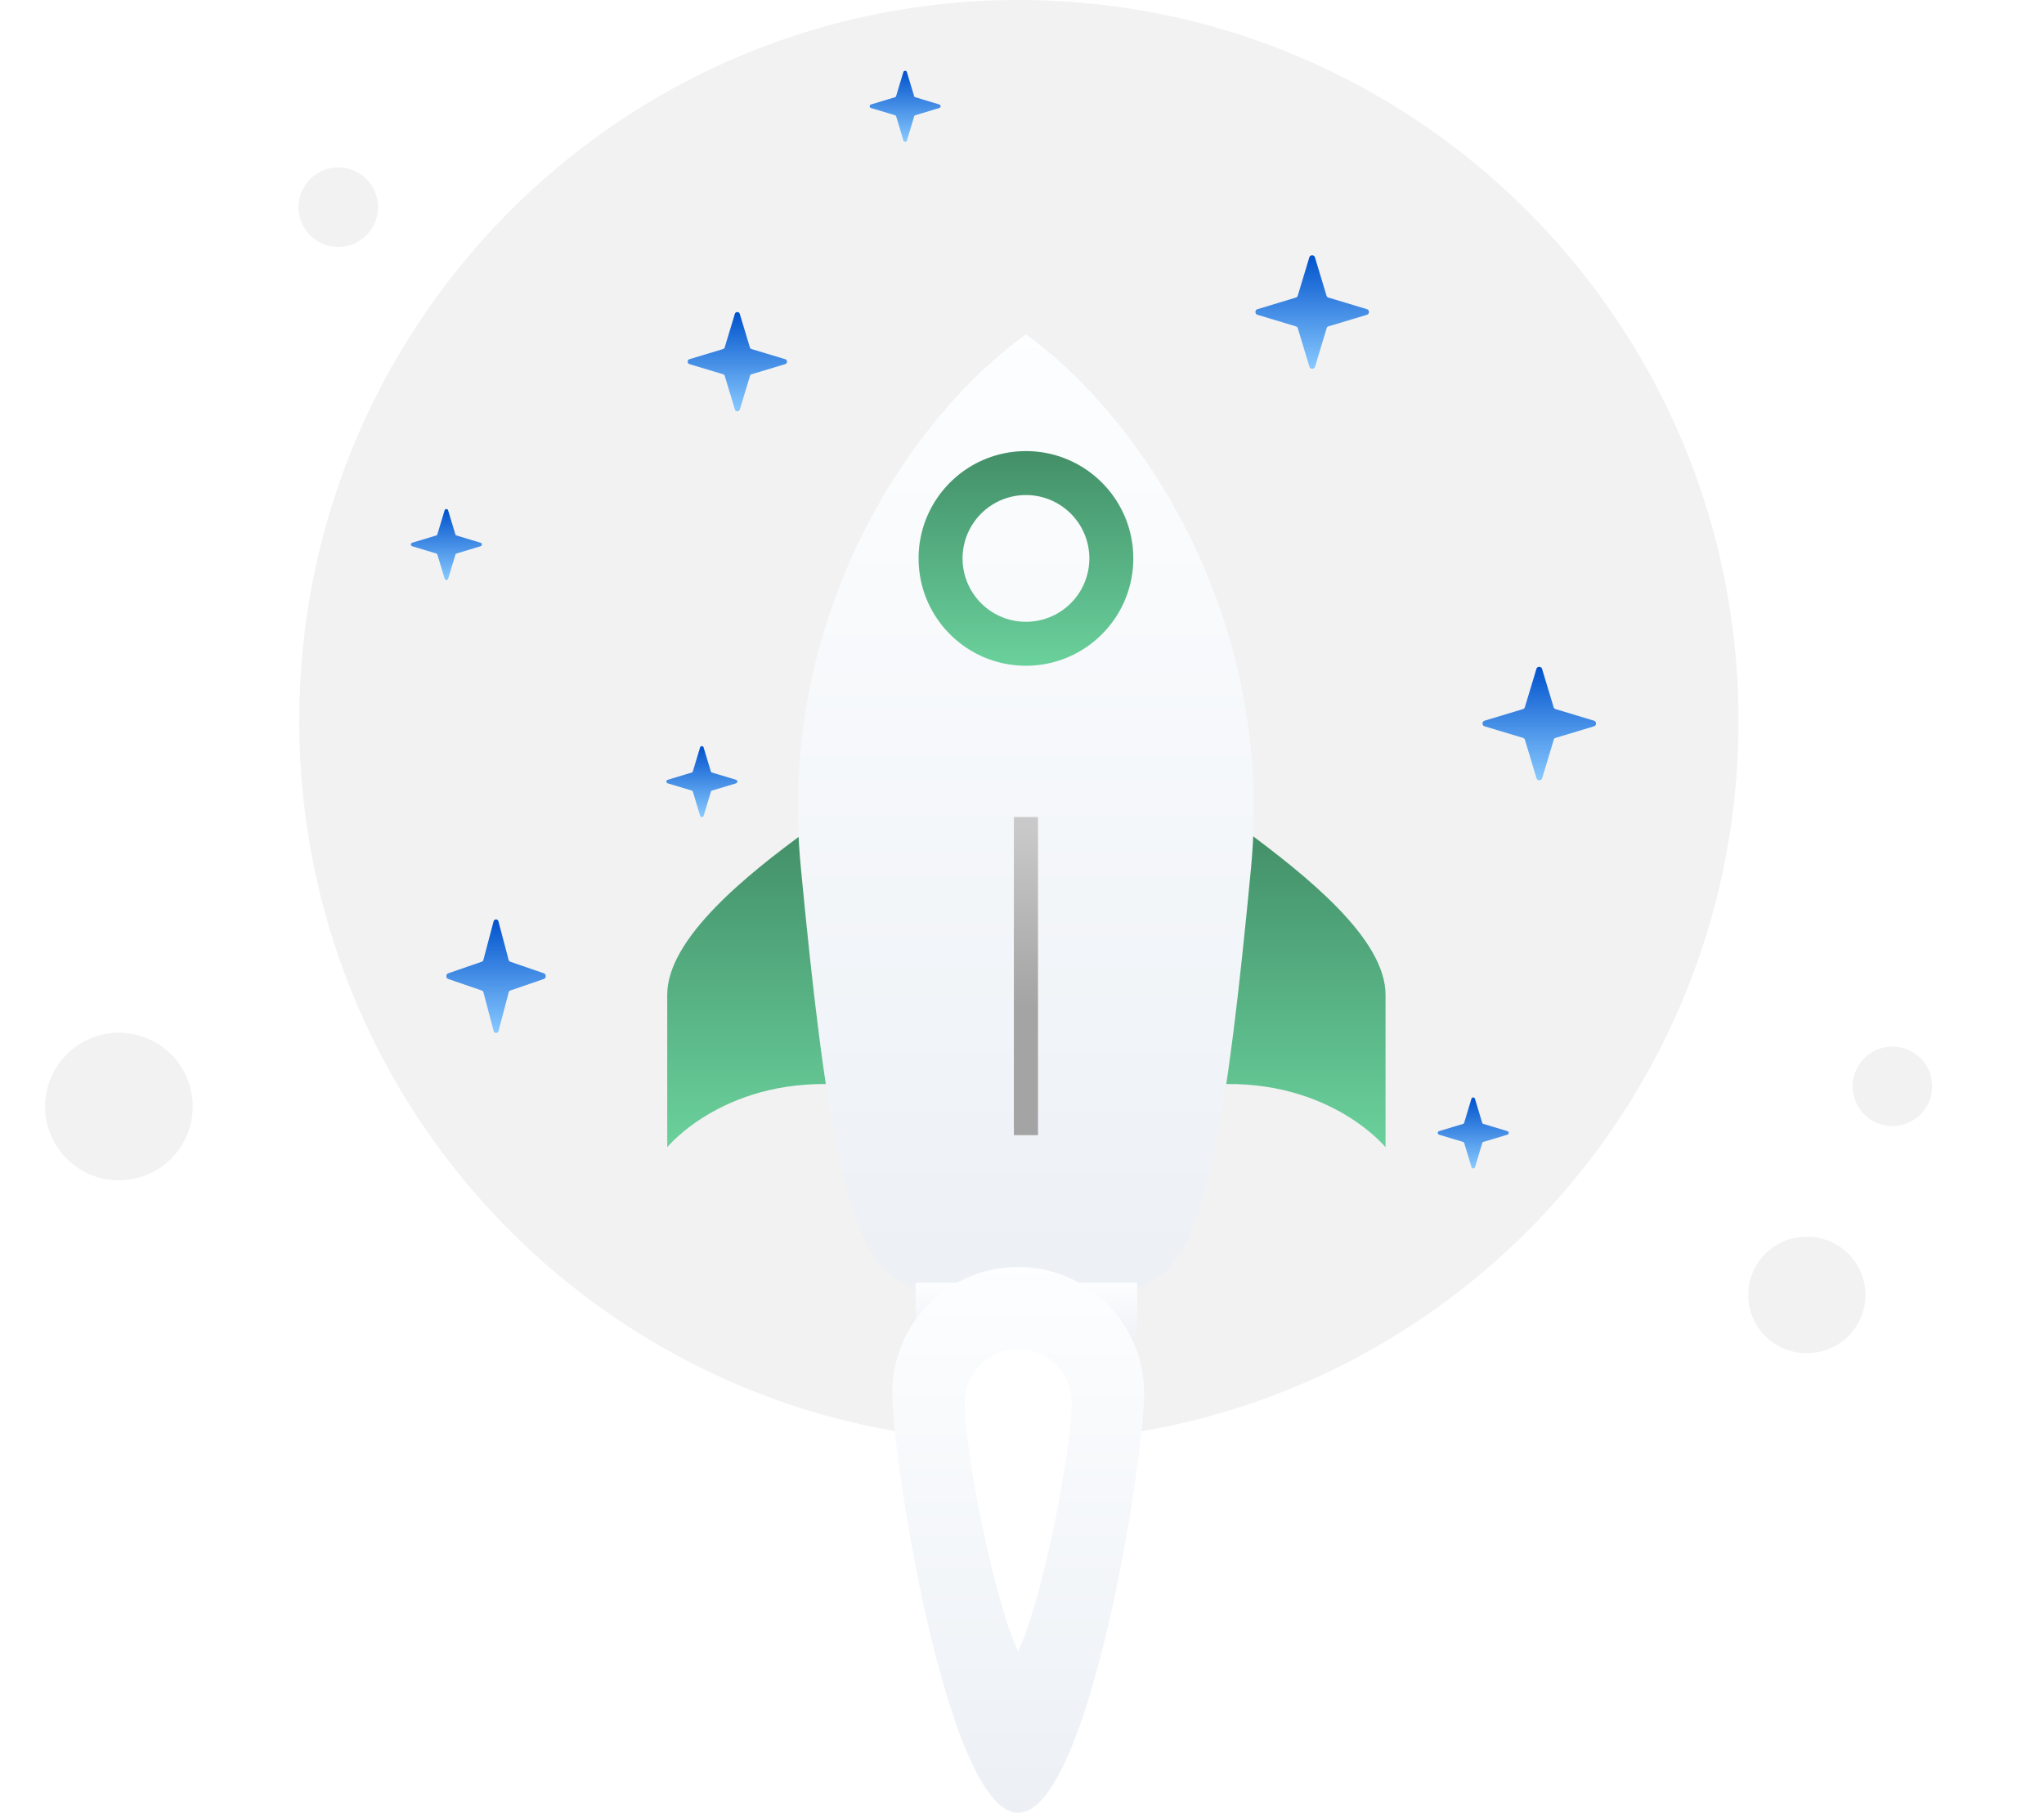 <svg xmlns="http://www.w3.org/2000/svg" width="186" height="165" fill="none"><path fill="#F2F2F2" d="M92.718 131.227c36.164 0 65.484-29.32 65.484-65.614S128.753 0 92.718 0C56.553 0 27.233 29.32 27.233 65.613s29.32 65.614 65.485 65.614M30.721 22.474a3.617 3.617 0 1 0 0-7.233 3.617 3.617 0 0 0 0 7.233"/><path fill="url(#a)" d="m141.556 67.162 3.49-1.052c.253-.073.253-.44 0-.514l-3.49-1.052a.25.25 0 0 1-.18-.18l-1.052-3.482c-.073-.252-.44-.252-.513 0l-1.052 3.483a.25.25 0 0 1-.18.18l-3.482 1.051c-.253.074-.253.44 0 .514l3.49 1.052c.09.025.155.09.18.18l1.052 3.49c.073.253.44.253.514 0l1.052-3.49a.23.23 0 0 1 .171-.18"/><path fill="url(#b)" d="m120.89 29.706 3.49-1.052c.253-.073.253-.44 0-.514l-3.49-1.052a.25.25 0 0 1-.18-.179l-1.052-3.482c-.073-.253-.44-.253-.513 0l-1.052 3.482a.25.25 0 0 1-.18.18l-3.482 1.052c-.253.073-.253.44 0 .513l3.49 1.052c.09.025.155.09.18.18l1.052 3.49c.073.253.44.253.514 0l1.052-3.49a.23.23 0 0 1 .171-.18"/><path fill="url(#c)" d="m68.395 34.064 3.054-.92c.221-.065.221-.386 0-.45l-3.054-.92a.22.22 0 0 1-.157-.157l-.92-3.047c-.065-.221-.386-.221-.45 0l-.92 3.047a.22.22 0 0 1-.158.157l-3.047.92c-.221.064-.221.385 0 .45l3.054.92a.22.22 0 0 1 .157.157l.92 3.054c.065.221.386.221.45 0l.92-3.054a.2.2 0 0 1 .15-.157"/><path fill="url(#d)" d="m46.438 90.157 3.054-1.052c.221-.074.221-.44 0-.514l-3.054-1.052a.24.24 0 0 1-.157-.18l-.92-3.482c-.065-.253-.386-.253-.45 0l-.92 3.482a.24.24 0 0 1-.158.18l-3.047 1.052c-.221.073-.221.44 0 .514l3.054 1.052c.079.024.136.09.157.18l.92 3.49c.065.252.386.252.45 0l.92-3.49a.22.22 0 0 1 .15-.18"/><path fill="url(#e)" d="m41.548 50.379 2.182-.658c.158-.045.158-.275 0-.32l-2.182-.658a.16.16 0 0 1-.112-.112l-.658-2.177c-.046-.158-.275-.158-.32 0l-.658 2.177a.16.16 0 0 1-.112.112l-2.177.657c-.158.046-.158.276 0 .321l2.182.658a.16.16 0 0 1 .112.112l.657 2.181c.046.158.275.158.321 0l.658-2.181a.14.14 0 0 1 .107-.112"/><path fill="url(#f)" d="m64.796 71.957 2.182-.658c.158-.046.158-.275 0-.321l-2.182-.657a.16.16 0 0 1-.112-.113l-.658-2.176c-.045-.158-.275-.158-.32 0l-.658 2.176a.16.16 0 0 1-.112.112l-2.177.658c-.158.046-.158.275 0 .321l2.182.657a.16.16 0 0 1 .112.113l.657 2.181c.046.158.276.158.321 0l.658-2.181a.14.14 0 0 1 .107-.112"/><path fill="url(#g)" d="m83.294 10.488 2.182-.658c.158-.046.158-.275 0-.32l-2.182-.658a.16.16 0 0 1-.112-.112l-.658-2.177c-.046-.158-.275-.158-.32 0l-.658 2.177a.16.16 0 0 1-.112.112l-2.177.657c-.158.046-.158.275 0 .321l2.182.658a.16.16 0 0 1 .112.112l.657 2.181c.046.158.276.158.322 0l.657-2.181a.14.14 0 0 1 .107-.112"/><path fill="url(#h)" d="m134.987 103.936 2.182-.657c.158-.046.158-.276 0-.322l-2.182-.657a.16.16 0 0 1-.112-.112l-.657-2.176c-.046-.158-.275-.158-.321 0l-.658 2.176a.16.16 0 0 1-.112.112l-2.176.657c-.158.046-.158.276 0 .322l2.181.657a.16.16 0 0 1 .112.112l.658 2.182c.046.158.275.158.321 0l.657-2.182a.14.14 0 0 1 .107-.112"/><path fill="url(#i)" d="M73.429 75.624c-5.493 4.002-12.712 9.809-12.712 14.91v13.888s5.414-6.67 16.557-5.65-1.962-17.655-1.962-17.655z"/><path fill="url(#j)" d="M113.369 75.624c5.493 4.08 12.712 9.809 12.712 14.91v13.888s-5.414-6.67-16.557-5.65 1.962-17.655 1.962-17.655z"/><g filter="url(#k)"><path fill="url(#l)" d="M93.36 19.44c-10.358 7.377-22.756 25.503-20.48 48.573 2.197 23.07 4.158 34.447 8.396 37.194 4.315 2.746 8.553 3.374 12.084 3.374s7.768-.628 12.084-3.374 6.199-14.124 8.396-37.194-10.201-41.196-20.48-48.573"/></g><g filter="url(#m)"><path fill="url(#n)" d="M101.206 111.798H85.513a2.193 2.193 0 0 1-2.198-2.197v-3.845h20.167v3.767c-.079 1.255-1.099 2.275-2.276 2.275"/></g><path fill="url(#o)" d="M94.458 74.369H92.26v28.955h2.197z"/><path fill="url(#p)" fill-rule="evenodd" d="M93.36 45.06a5.768 5.768 0 1 0 0 11.536 5.768 5.768 0 0 0 0-11.536m-9.77 5.768c0-5.395 4.374-9.768 9.77-9.768 5.394 0 9.768 4.373 9.768 9.768s-4.374 9.768-9.769 9.768-9.768-4.373-9.768-9.768" clip-rule="evenodd"/><path fill="url(#q)" d="M104.109 126.786c0 6.356-5.1 38.214-11.456 38.214s-11.457-31.858-11.457-38.214a11.42 11.42 0 0 1 11.457-11.456c6.356 0 11.456 5.179 11.456 11.456"/><path fill="#fff" d="M92.653 150.327c-2.275-4.865-4.865-18.362-4.865-22.678 0-2.668 2.197-4.865 4.865-4.865s4.865 2.197 4.865 4.865c0 4.316-2.59 17.734-4.865 22.678"/><path fill="#F2F2F2" d="M164.457 123.16a5.295 5.295 0 1 0 0-10.591 5.296 5.296 0 1 0 0 10.591M172.206 102.495a3.616 3.616 0 1 0 .001-7.233 3.616 3.616 0 0 0-.001 7.233M10.82 107.433a6.716 6.716 0 1 0 0-13.433 6.716 6.716 0 0 0 0 13.433"/><defs><linearGradient id="a" x1="140.072" x2="140.072" y1="60.693" y2="71.022" gradientUnits="userSpaceOnUse"><stop stop-color="#0052CC"/><stop offset="1" stop-color="#88C9FF"/></linearGradient><linearGradient id="b" x1="119.406" x2="119.406" y1="23.237" y2="33.566" gradientUnits="userSpaceOnUse"><stop stop-color="#0052CC"/><stop offset="1" stop-color="#88C9FF"/></linearGradient><linearGradient id="c" x1="67.096" x2="67.096" y1="28.404" y2="37.441" gradientUnits="userSpaceOnUse"><stop stop-color="#0052CC"/><stop offset="1" stop-color="#88C9FF"/></linearGradient><linearGradient id="d" x1="45.139" x2="45.139" y1="83.688" y2="94.016" gradientUnits="userSpaceOnUse"><stop stop-color="#0052CC"/><stop offset="1" stop-color="#88C9FF"/></linearGradient><linearGradient id="e" x1="40.62" x2="40.62" y1="46.336" y2="52.791" gradientUnits="userSpaceOnUse"><stop stop-color="#0052CC"/><stop offset="1" stop-color="#88C9FF"/></linearGradient><linearGradient id="f" x1="63.868" x2="63.868" y1="67.914" y2="74.368" gradientUnits="userSpaceOnUse"><stop stop-color="#0052CC"/><stop offset="1" stop-color="#88C9FF"/></linearGradient><linearGradient id="g" x1="82.366" x2="82.366" y1="6.445" y2="12.9" gradientUnits="userSpaceOnUse"><stop stop-color="#0052CC"/><stop offset="1" stop-color="#88C9FF"/></linearGradient><linearGradient id="h" x1="134.06" x2="134.06" y1="99.893" y2="106.348" gradientUnits="userSpaceOnUse"><stop stop-color="#0052CC"/><stop offset="1" stop-color="#88C9FF"/></linearGradient><linearGradient id="i" x1="71.24" x2="71.24" y1="75.624" y2="104.422" gradientUnits="userSpaceOnUse"><stop stop-color="#438F68"/><stop offset="1" stop-color="#6AD19C"/></linearGradient><linearGradient id="j" x1="115.558" x2="115.558" y1="75.624" y2="104.422" gradientUnits="userSpaceOnUse"><stop stop-color="#438F68"/><stop offset="1" stop-color="#6AD19C"/></linearGradient><linearGradient id="l" x1="93.338" x2="93.338" y1="17.378" y2="109.542" gradientUnits="userSpaceOnUse"><stop stop-color="#FDFEFF"/><stop offset=".996" stop-color="#ECF0F5"/><stop offset=".997" stop-color="#EAEAEA"/></linearGradient><linearGradient id="n" x1="93.392" x2="93.392" y1="105.617" y2="111.864" gradientUnits="userSpaceOnUse"><stop stop-color="#FDFEFF"/><stop offset=".996" stop-color="#ECF0F5"/></linearGradient><linearGradient id="o" x1="93.359" x2="93.359" y1="75.374" y2="91.627" gradientUnits="userSpaceOnUse"><stop stop-color="#C9C9C9"/><stop offset="1" stop-color="#A4A4A4"/></linearGradient><linearGradient id="p" x1="93.359" x2="93.359" y1="41.06" y2="60.596" gradientUnits="userSpaceOnUse"><stop stop-color="#438F68"/><stop offset="1" stop-color="#6AD19C"/></linearGradient><linearGradient id="q" x1="92.645" x2="92.645" y1="114.181" y2="165.536" gradientUnits="userSpaceOnUse"><stop stop-color="#FDFEFF"/><stop offset=".996" stop-color="#ECF0F5"/><stop offset=".997" stop-color="#EAEAEA"/></linearGradient><filter id="k" width="85.489" height="133.141" x="50.606" y="8.44" color-interpolation-filters="sRGB" filterUnits="userSpaceOnUse"><feFlood flood-opacity="0" result="BackgroundImageFix"/><feColorMatrix in="SourceAlpha" result="hardAlpha" values="0 0 0 0 0 0 0 0 0 0 0 0 0 0 0 0 0 0 127 0"/><feOffset dy="11"/><feGaussianBlur stdDeviation="11"/><feColorMatrix values="0 0 0 0 0.398 0 0 0 0 0.477 0 0 0 0 0.575 0 0 0 0.27 0"/><feBlend in2="BackgroundImageFix" result="effect1_dropShadow_721_11981"/><feBlend in="SourceGraphic" in2="effect1_dropShadow_721_11981" result="shape"/></filter><filter id="m" width="64.166" height="50.042" x="61.315" y="94.756" color-interpolation-filters="sRGB" filterUnits="userSpaceOnUse"><feFlood flood-opacity="0" result="BackgroundImageFix"/><feColorMatrix in="SourceAlpha" result="hardAlpha" values="0 0 0 0 0 0 0 0 0 0 0 0 0 0 0 0 0 0 127 0"/><feOffset dy="11"/><feGaussianBlur stdDeviation="11"/><feColorMatrix values="0 0 0 0 0.398 0 0 0 0 0.477 0 0 0 0 0.575 0 0 0 0.27 0"/><feBlend in2="BackgroundImageFix" result="effect1_dropShadow_721_11981"/><feBlend in="SourceGraphic" in2="effect1_dropShadow_721_11981" result="shape"/></filter></defs></svg>